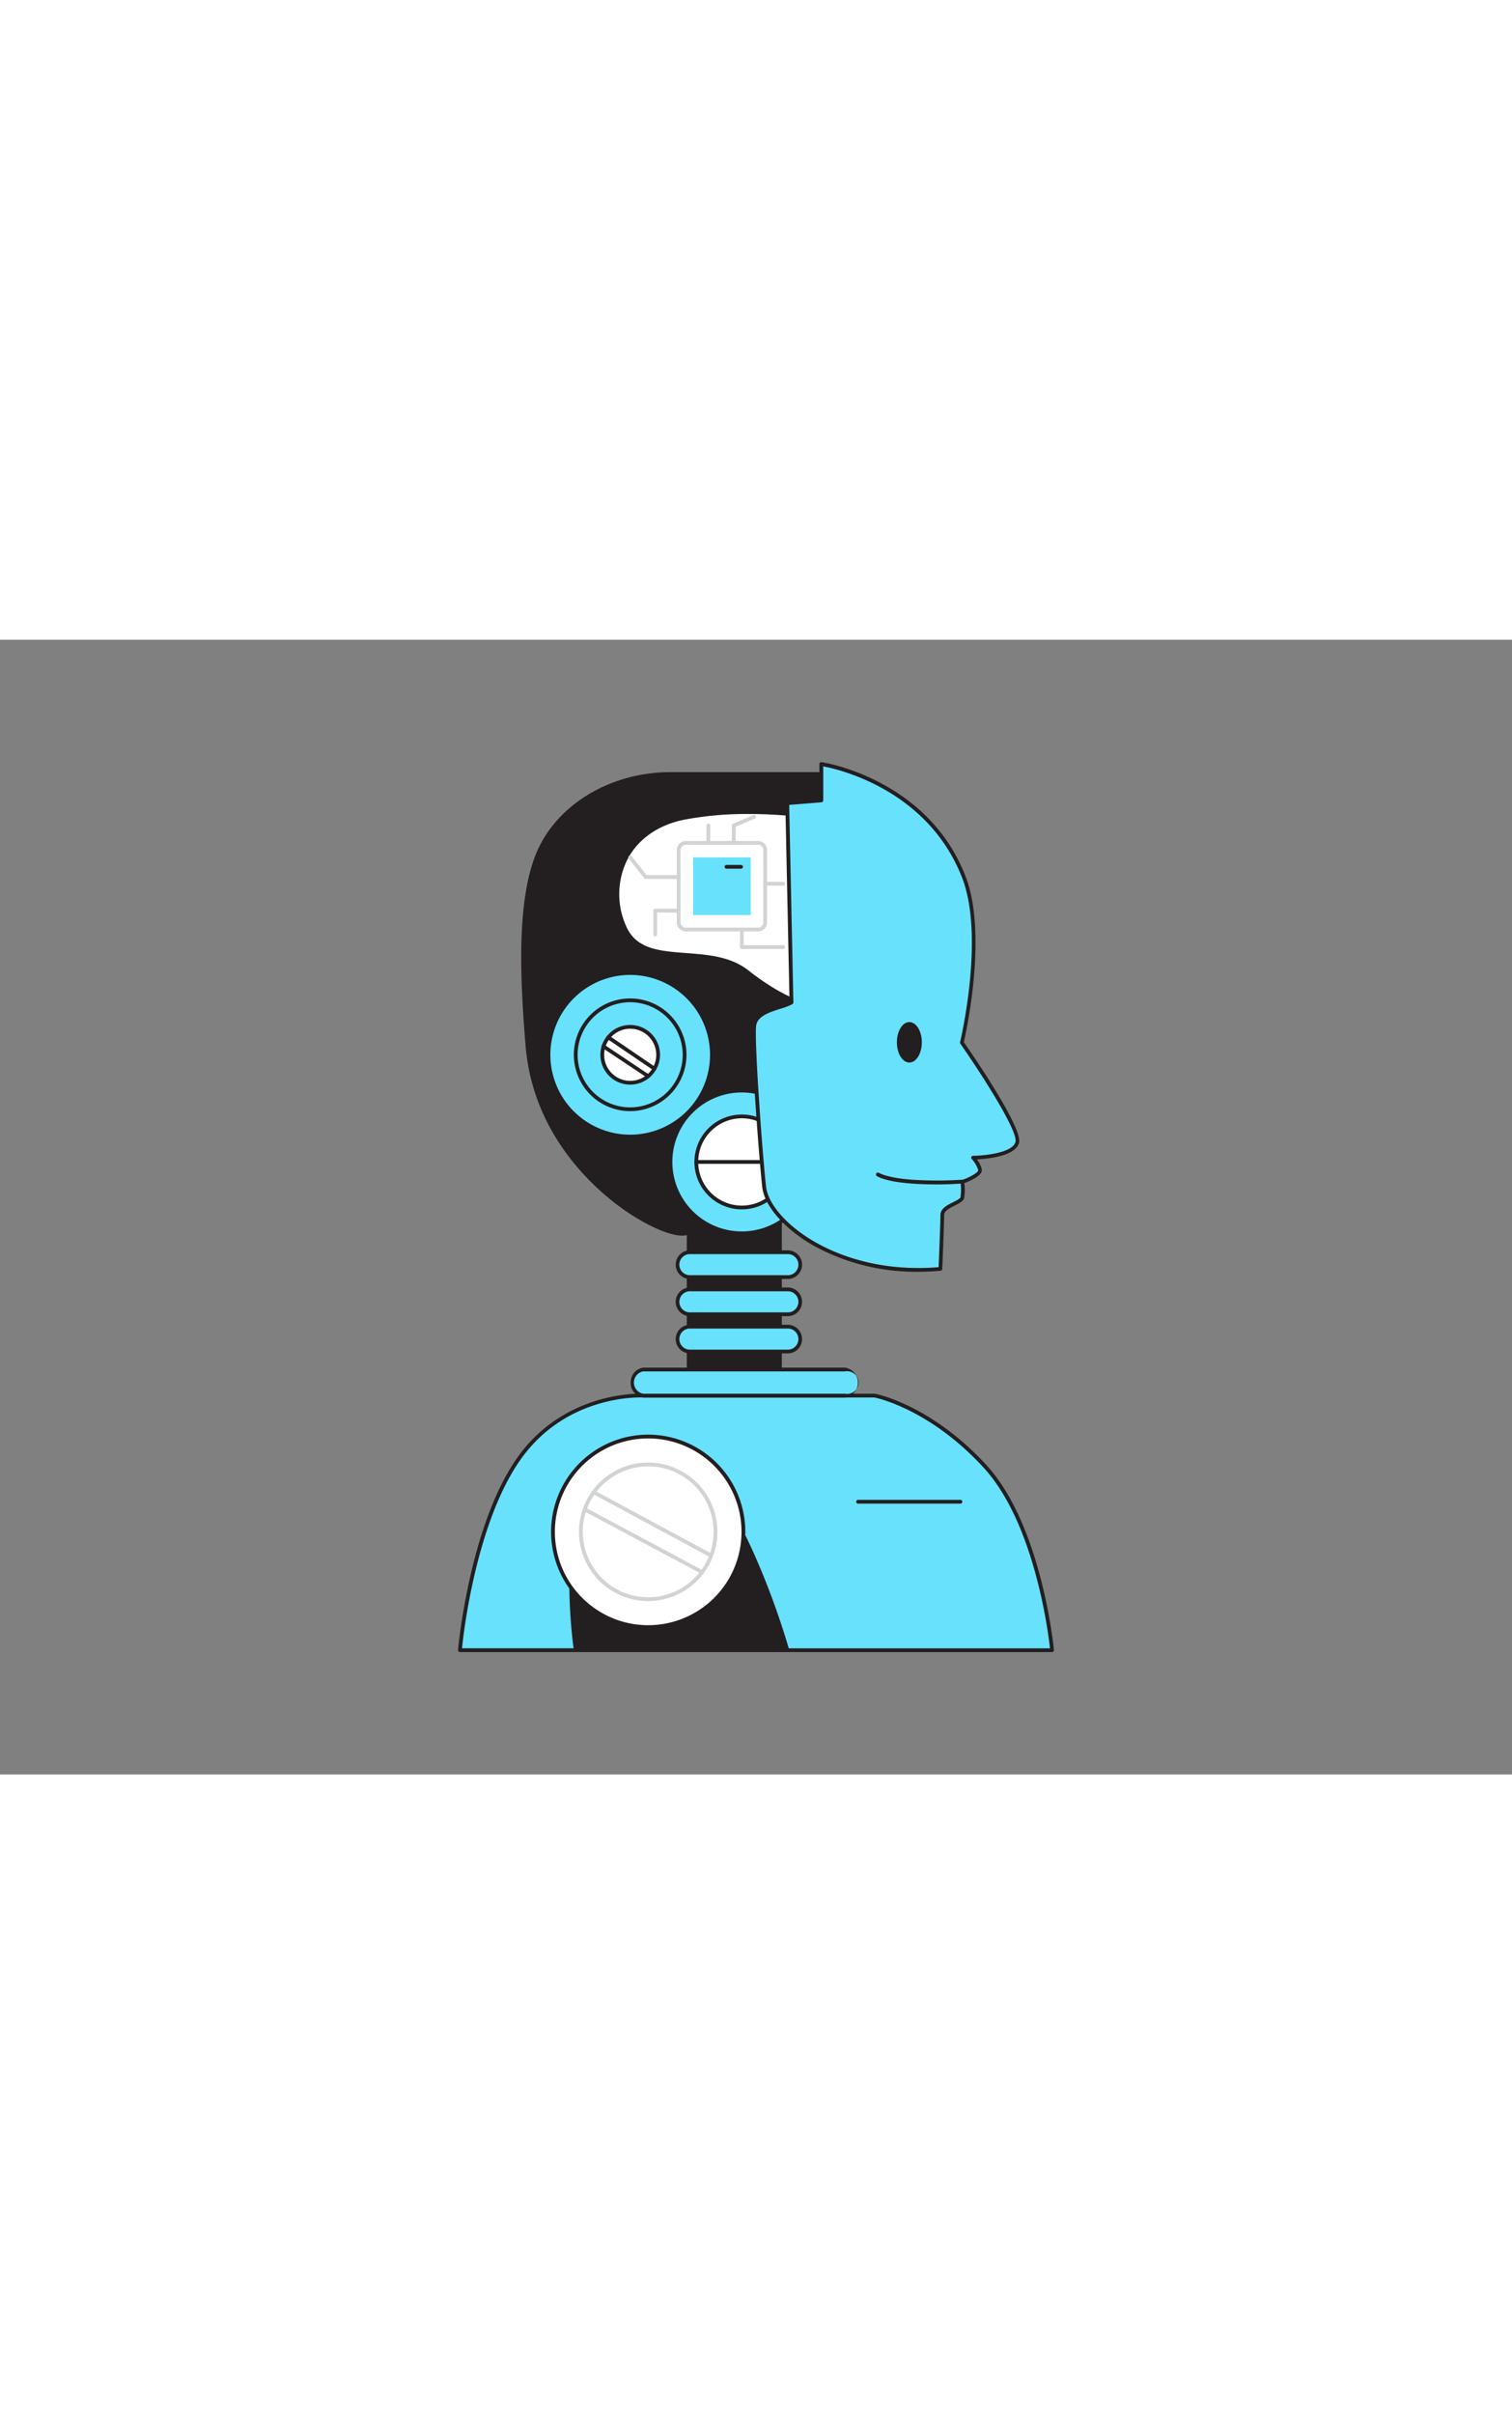 <svg xmlns="http://www.w3.org/2000/svg" viewBox="0 0 400 300" data-imageid="artificial-intelligence-flatline" imageName="Artificial intelligence" class="illustrations_image" style="width: 188px;"><rect x="0" y="0" width="400" height="300" fill="#808080" stroke="none"/><g id="_464_artificial_intelligence_flatline" data-name="#464_artificial_intelligence_flatline"><path d="M208.29,267.15H143.35s-5.91-46.31,10.51-54.19S202,209,208.29,222.48,208.29,267.15,208.29,267.15Z" fill="#231f20"/><path d="M208.29,267.65H143.35a.5.5,0,0,1-.49-.44A159.26,159.26,0,0,1,142,243c.77-16.87,4.71-27.13,11.69-30.48,10.57-5.07,28.26-5.43,41.16-.84,7,2.51,11.86,6.17,13.94,10.6,6.32,13.46.3,43.69,0,45A.5.5,0,0,1,208.29,267.65Zm-64.49-1h64.08c.7-3.69,5.75-31.61,0-43.95-2-4.18-6.59-7.67-13.37-10.09-12.68-4.51-30-4.17-40.39.8C139,220.64,143.26,261.92,143.8,266.65Z" fill="#231f20"/><path d="M217.45,199.84h14s14.4,2.61,29.18,18.7,17.73,48.61,17.73,48.61h-70S195,219.86,177.38,214.6s-22.34,3-25.06,18.89,0,33.66,0,33.66H121.68s2.87-32.52,15.55-50.58,32.93-16.73,32.93-16.73Z" fill="#68e1fd" class="target-color"/><path d="M278.32,267.65h-70a.5.5,0,0,1-.48-.37c-.13-.47-13.42-47.08-30.57-52.2-7.15-2.13-12.4-2.07-16.06.2-4.16,2.59-6.59,7.89-8.37,18.3-2.68,15.66,0,33.31,0,33.49a.5.5,0,0,1-.49.58H121.68a.5.5,0,0,1-.37-.17.52.52,0,0,1-.13-.38c0-.33,3-32.85,15.64-50.81s33.17-17,33.38-16.95h61.21c.23,0,14.83,2.84,29.55,18.87s17.83,48.56,17.86,48.89a.52.52,0,0,1-.13.38A.5.5,0,0,1,278.32,267.65Zm-69.65-1h69.1c-.48-4.33-4.1-33.12-17.55-47.77-14.48-15.76-28.76-18.52-28.9-18.55H170.16c-.23,0-20.15-1.09-32.52,16.52-11.57,16.47-15,45.46-15.41,49.79h29.51c-.43-3.19-2.35-19,.09-33.24,1.34-7.84,3.34-15.57,8.82-19,3.92-2.43,9.44-2.54,16.88-.32s15,11.82,22.37,28.52A207.84,207.84,0,0,1,208.67,266.65Z" fill="#231f20"/><rect x="182.19" y="141.39" width="24.14" height="54.18" transform="translate(388.52 336.96) rotate(-180)" fill="#231f20"/><path d="M206.33,196.07H182.19a.5.5,0,0,1-.5-.5V141.39a.5.5,0,0,1,.5-.5h24.14a.5.5,0,0,1,.5.5v54.18A.5.5,0,0,1,206.33,196.07Zm-23.64-1h23.14V141.89H182.69Z" fill="#231f20"/><path d="M217.36,35.48h-40c-15,0-29.58,7.86-35.08,21.22s-4,36.07-2.75,50.7c2.77,33.29,35.47,51.33,42,49.52s39.3-24,39.3-24Z" fill="#231f20"/><path d="M180.51,157.55c-3.37,0-9.35-2.6-15.28-6.74-7.21-5-24.18-19.32-26.18-43.37-1.51-18.16-2.36-38.42,2.79-50.93C147.14,43.64,161.42,35,177.38,35h40a.5.5,0,0,1,.5.48l3.54,97.47a.49.49,0,0,1-.22.43c-1.34.91-32.87,22.23-39.45,24A4.48,4.48,0,0,1,180.51,157.55ZM177.38,36c-15.55,0-29.47,8.41-34.62,20.92-5.75,14-3.7,38.62-2.72,50.46C142,131,158.71,145,165.8,150s13.44,7.06,15.67,6.45c6.13-1.69,36-21.77,38.92-23.75L216.88,36Z" fill="#231f20"/><path d="M197.58,87.78c-10.26-8-27.58-.25-32.51-12.07s.5-25.37,15.52-28.57,45.86-2.22,58.13,9.11,5.51,28.33-4.39,36.21S212.85,99.73,197.58,87.78Z" fill="#fff"/><path d="M220.35,98.22c-6.92,0-14.49-3.33-23.07-10-4.44-3.47-10.24-3.91-15.85-4.34-7.18-.55-14-1.06-16.82-7.93a21.51,21.51,0,0,1,.49-18.31c2.91-5.56,8.38-9.45,15.39-10.94,14.16-3,45.84-2.52,58.56,9.24a20.12,20.12,0,0,1,6.77,15.89c-.28,7.61-4.67,15.89-11.18,21.07A22.47,22.47,0,0,1,220.35,98.22ZM198.23,46.07a88.06,88.06,0,0,0-17.53,1.56C174,49.06,168.76,52.76,166,58.05a20.52,20.52,0,0,0-.44,17.47c2.62,6.3,8.8,6.77,16,7.31,5.76.44,11.71.9,16.38,4.55h0c14.45,11.32,25.93,12.8,36.13,4.69,6.29-5,10.53-13,10.8-20.33a19.18,19.18,0,0,0-6.44-15.12C229.9,48.79,212.74,46.07,198.23,46.07Z" fill="#231f20"/><circle cx="196.25" cy="138.06" r="18.86" fill="#68e1fd" class="target-color"/><path d="M196.25,157.42a19.37,19.37,0,1,1,19.36-19.36A19.39,19.39,0,0,1,196.25,157.42Zm0-37.73a18.37,18.37,0,1,0,18.36,18.37A18.39,18.39,0,0,0,196.25,119.69Z" fill="#231f20"/><circle cx="196.25" cy="138.06" r="12.04" fill="#fff"/><path d="M196.25,150.6a12.54,12.54,0,1,1,12.54-12.54A12.55,12.55,0,0,1,196.25,150.6Zm0-24.08a11.54,11.54,0,1,0,11.54,11.54A11.54,11.54,0,0,0,196.25,126.52Z" fill="#231f20"/><line x1="208.29" y1="138.06" x2="184.21" y2="138.06" fill="#fff"/><path d="M208.29,138.56H184.21a.5.5,0,0,1-.5-.5.5.5,0,0,1,.5-.5h24.08a.5.5,0,0,1,.5.5A.5.5,0,0,1,208.29,138.56Z" fill="#231f20"/><path d="M254.48,106.5s6.73-27.87.49-43.84c-10.1-25.86-37.68-29.81-37.68-29.81v9.61l-9,.74,1.12,52.71c-2.47,1.47-9.36,2-9.86,6.15s1.65,33.74,2.63,42.61,19,24.14,46.63,21.67c0,0,.5-11.94.5-14.28s4.92-3.15,5.29-4.53a15.08,15.08,0,0,0,0-4.21s4.93-1.73,4.68-3.21a8.18,8.18,0,0,0-1.85-3.2s10.72-.12,11.7-4.06S254.48,106.5,254.48,106.5Z" fill="#68e1fd" class="target-color"/><path d="M243,167.1a56.27,56.27,0,0,1-27.76-6.91c-7.7-4.4-13-10.47-13.59-15.46-.9-8.15-3.13-38.39-2.62-42.73.38-3.27,4.13-4.45,7.15-5.4a19.5,19.5,0,0,0,2.69-1l-1.11-52.4a.5.5,0,0,1,.46-.51l8.54-.7V32.85a.48.48,0,0,1,.17-.37.49.49,0,0,1,.4-.12c.28,0,28,4.28,38.08,30.11,5.93,15.19.19,41.25-.43,43.92,2.12,3,15.6,22.63,14.61,26.58-.9,3.58-8.29,4.27-11.16,4.41a6.8,6.8,0,0,1,1.31,2.65c.27,1.61-3.1,3.05-4.63,3.62a13.58,13.58,0,0,1-.06,4c-.21.79-1.23,1.3-2.4,1.9-1.35.68-2.87,1.44-2.87,2.5,0,2.32-.48,13.82-.5,14.31a.49.49,0,0,1-.45.47C246.91,167,245,167.1,243,167.1Zm5.78-.76h0Zm-40-122.68,1.11,52.23a.5.5,0,0,1-.25.44,16,16,0,0,1-3.15,1.22c-2.88.91-6.15,1.94-6.46,4.57-.48,4.06,1.61,33.33,2.63,42.5,1,8.8,19,23.46,45.65,21.26.09-2.17.48-11.77.48-13.82,0-1.67,1.81-2.59,3.42-3.39.8-.41,1.79-.91,1.89-1.27a14.15,14.15,0,0,0,0-4,.51.51,0,0,1,.34-.54c2.37-.83,4.44-2.09,4.35-2.64a7.8,7.8,0,0,0-1.72-2.95.49.49,0,0,1-.1-.53.51.51,0,0,1,.46-.31c2.87,0,10.49-.76,11.22-3.68.68-2.73-8.35-17-14.58-25.95a.51.51,0,0,1-.08-.4c.07-.28,6.62-27.9.51-43.54-9.07-23.25-32.73-28.64-36.71-29.39v9a.5.5,0,0,1-.46.5Z" fill="#231f20"/><path d="M247.81,144c-2,0-4.24-.05-6.56-.22-7-.49-9.19-1.91-9.28-2a.5.5,0,0,1-.14-.69.51.51,0,0,1,.7-.14s2.12,1.34,8.79,1.81a103.9,103.9,0,0,0,13.24,0,.51.51,0,0,1,.54.46.5.5,0,0,1-.46.53S251.75,144,247.81,144Z" fill="#231f20"/><rect x="179.07" y="161.91" width="32.8" height="6.57" rx="3.28" transform="translate(390.94 330.39) rotate(-180)" fill="#68e1fd" class="target-color"/><path d="M208.59,169H182.35a3.79,3.79,0,0,1,0-7.57h26.24a3.79,3.79,0,0,1,0,7.57Zm-26.24-6.57a2.79,2.79,0,0,0,0,5.57h26.24a2.79,2.79,0,0,0,0-5.57Z" fill="#231f20"/><rect x="179.07" y="171.76" width="32.8" height="6.57" rx="3.28" transform="translate(390.94 350.09) rotate(180)" fill="#68e1fd" class="target-color"/><path d="M208.59,178.83H182.35a3.79,3.79,0,0,1,0-7.57h26.24a3.79,3.79,0,0,1,0,7.57Zm-26.24-6.57a2.79,2.79,0,0,0,0,5.57h26.24a2.79,2.79,0,0,0,0-5.57Z" fill="#231f20"/><rect x="179.07" y="181.61" width="32.8" height="6.57" rx="3.28" transform="translate(390.94 369.8) rotate(-180)" fill="#68e1fd" class="target-color"/><path d="M208.59,188.68H182.35a3.79,3.79,0,0,1,0-7.57h26.24a3.79,3.79,0,0,1,0,7.57Zm-26.24-6.57a2.79,2.79,0,0,0,0,5.57h26.24a2.79,2.79,0,0,0,0-5.57Z" fill="#231f20"/><rect x="183.36" y="57.54" width="15.24" height="15.24" transform="translate(381.97 130.32) rotate(-180)" fill="#68e1fd" class="target-color"/><path d="M200.53,77.11H181.44a2.4,2.4,0,0,1-2.4-2.4V55.61a2.4,2.4,0,0,1,2.4-2.4h19.09a2.4,2.4,0,0,1,2.4,2.4v19.1A2.4,2.4,0,0,1,200.53,77.11Zm-19.09-22.9a1.4,1.4,0,0,0-1.4,1.4v19.1a1.4,1.4,0,0,0,1.4,1.4h19.09a1.4,1.4,0,0,0,1.4-1.4V55.61a1.4,1.4,0,0,0-1.4-1.4Z" fill="#d1d3d4"/><path d="M196.05,60.53h-3.88a.5.5,0,0,1,0-1h3.88a.5.5,0,0,1,0,1Z" fill="#231f20"/><path d="M207.19,81.75H196.25a.5.5,0,0,1-.5-.5V76.61a.5.5,0,0,1,.5-.5.5.5,0,0,1,.5.5v4.14h10.44a.5.5,0,0,1,0,1Z" fill="#d1d3d4"/><path d="M173.33,78.43a.5.5,0,0,1-.5-.5V71.62a.5.5,0,0,1,.5-.5h6.21a.5.5,0,0,1,0,1h-5.71v5.81A.51.51,0,0,1,173.33,78.43Z" fill="#d1d3d4"/><path d="M179.54,63.24h-8.72a.49.49,0,0,1-.39-.19l-4.11-5.2a.5.5,0,0,1,.79-.62l3.95,5h8.48a.5.5,0,0,1,.5.5A.51.51,0,0,1,179.54,63.24Z" fill="#d1d3d4"/><path d="M187.4,54.21a.5.5,0,0,1-.5-.5v-4.6a.5.5,0,0,1,.5-.5.5.5,0,0,1,.5.5v4.6A.5.5,0,0,1,187.4,54.21Z" fill="#d1d3d4"/><path d="M194.11,53.55a.5.5,0,0,1-.5-.5V49.11a.51.51,0,0,1,.3-.46l5.38-2.3a.5.5,0,0,1,.65.26.5.5,0,0,1-.26.66l-5.07,2.17v3.61A.5.5,0,0,1,194.11,53.55Z" fill="#d1d3d4"/><path d="M207.19,65h-4.76a.5.5,0,0,1-.5-.5.51.51,0,0,1,.5-.5h4.76a.5.5,0,0,1,.5.5A.5.5,0,0,1,207.19,65Z" fill="#d1d3d4"/><circle cx="166.72" cy="109.73" r="21.62" fill="#68e1fd" class="target-color"/><path d="M166.72,131.85a22.12,22.12,0,1,1,22.12-22.12A22.15,22.15,0,0,1,166.72,131.85Zm0-43.24a21.12,21.12,0,1,0,21.12,21.12A21.15,21.15,0,0,0,166.72,88.61Z" fill="#231f20"/><circle cx="166.72" cy="109.73" r="14.4" fill="#68e1fd" class="target-color"/><path d="M166.72,124.63a14.9,14.9,0,1,1,14.89-14.9A14.92,14.92,0,0,1,166.72,124.63Zm0-28.8a13.9,13.9,0,1,0,13.89,13.9A13.92,13.92,0,0,0,166.72,95.83Z" fill="#231f20"/><circle cx="166.72" cy="109.73" r="7.39" fill="#fff"/><path d="M166.72,117.62a7.89,7.89,0,1,1,7.89-7.89A7.9,7.9,0,0,1,166.72,117.62Zm0-14.78a6.89,6.89,0,1,0,6.89,6.89A6.9,6.9,0,0,0,166.72,102.84Z" fill="#231f20"/><path d="M173.13,113.9a.52.52,0,0,1-.29-.09l-12.18-8.27a.51.51,0,0,1-.13-.7.49.49,0,0,1,.69-.13L173.41,113a.51.51,0,0,1,.13.7A.5.5,0,0,1,173.13,113.9Z" fill="#231f20"/><path d="M171.48,115.88a.49.49,0,0,1-.28-.09l-11.81-7.86a.5.5,0,1,1,.55-.83L171.75,115a.49.49,0,0,1,.14.69A.48.48,0,0,1,171.48,115.88Z" fill="#231f20"/><rect x="166.72" y="192.94" width="60.32" height="6.9" rx="3.45" transform="translate(393.75 392.78) rotate(180)" fill="#68e1fd" class="target-color"/><path d="M223.58,200.34H170.16a4,4,0,0,1,0-7.9h53.42a4,4,0,0,1,0,7.9Zm-53.42-6.9a3,3,0,0,0,0,5.9h53.42a3,3,0,1,0,0-5.9Z" fill="#231f20"/><circle cx="171.48" cy="235.85" r="25.19" fill="#fff"/><path d="M171.48,261.54a25.69,25.69,0,1,1,25.69-25.69A25.72,25.72,0,0,1,171.48,261.54Zm0-50.38a24.69,24.69,0,1,0,24.69,24.69A24.72,24.72,0,0,0,171.48,211.16Z" fill="#231f20"/><path d="M171.48,254.16a18.31,18.31,0,1,1,18.31-18.31A18.33,18.33,0,0,1,171.48,254.16Zm0-35.62a17.31,17.31,0,1,0,17.31,17.31A17.32,17.32,0,0,0,171.48,218.54Z" fill="#d1d3d4"/><path d="M188.14,242.64a.53.53,0,0,1-.24-.06l-31.07-16.75a.49.49,0,0,1-.21-.67.5.5,0,0,1,.68-.21l31.08,16.75a.5.5,0,0,1,.2.68A.49.49,0,0,1,188.14,242.64Z" fill="#d1d3d4"/><path d="M185.74,247a.53.53,0,0,1-.24-.06l-31.05-16.59a.5.5,0,0,1,.47-.89L186,246.08a.5.5,0,0,1,.21.68A.49.49,0,0,1,185.74,247Z" fill="#d1d3d4"/><path d="M254.11,228.4H227a.5.5,0,0,1-.5-.5.51.51,0,0,1,.5-.5h27.08a.5.5,0,0,1,.5.5A.5.5,0,0,1,254.11,228.4Z" fill="#231f20"/><ellipse cx="240.57" cy="106.43" rx="3.3" ry="5.35" fill="#231f20"/></g></svg>